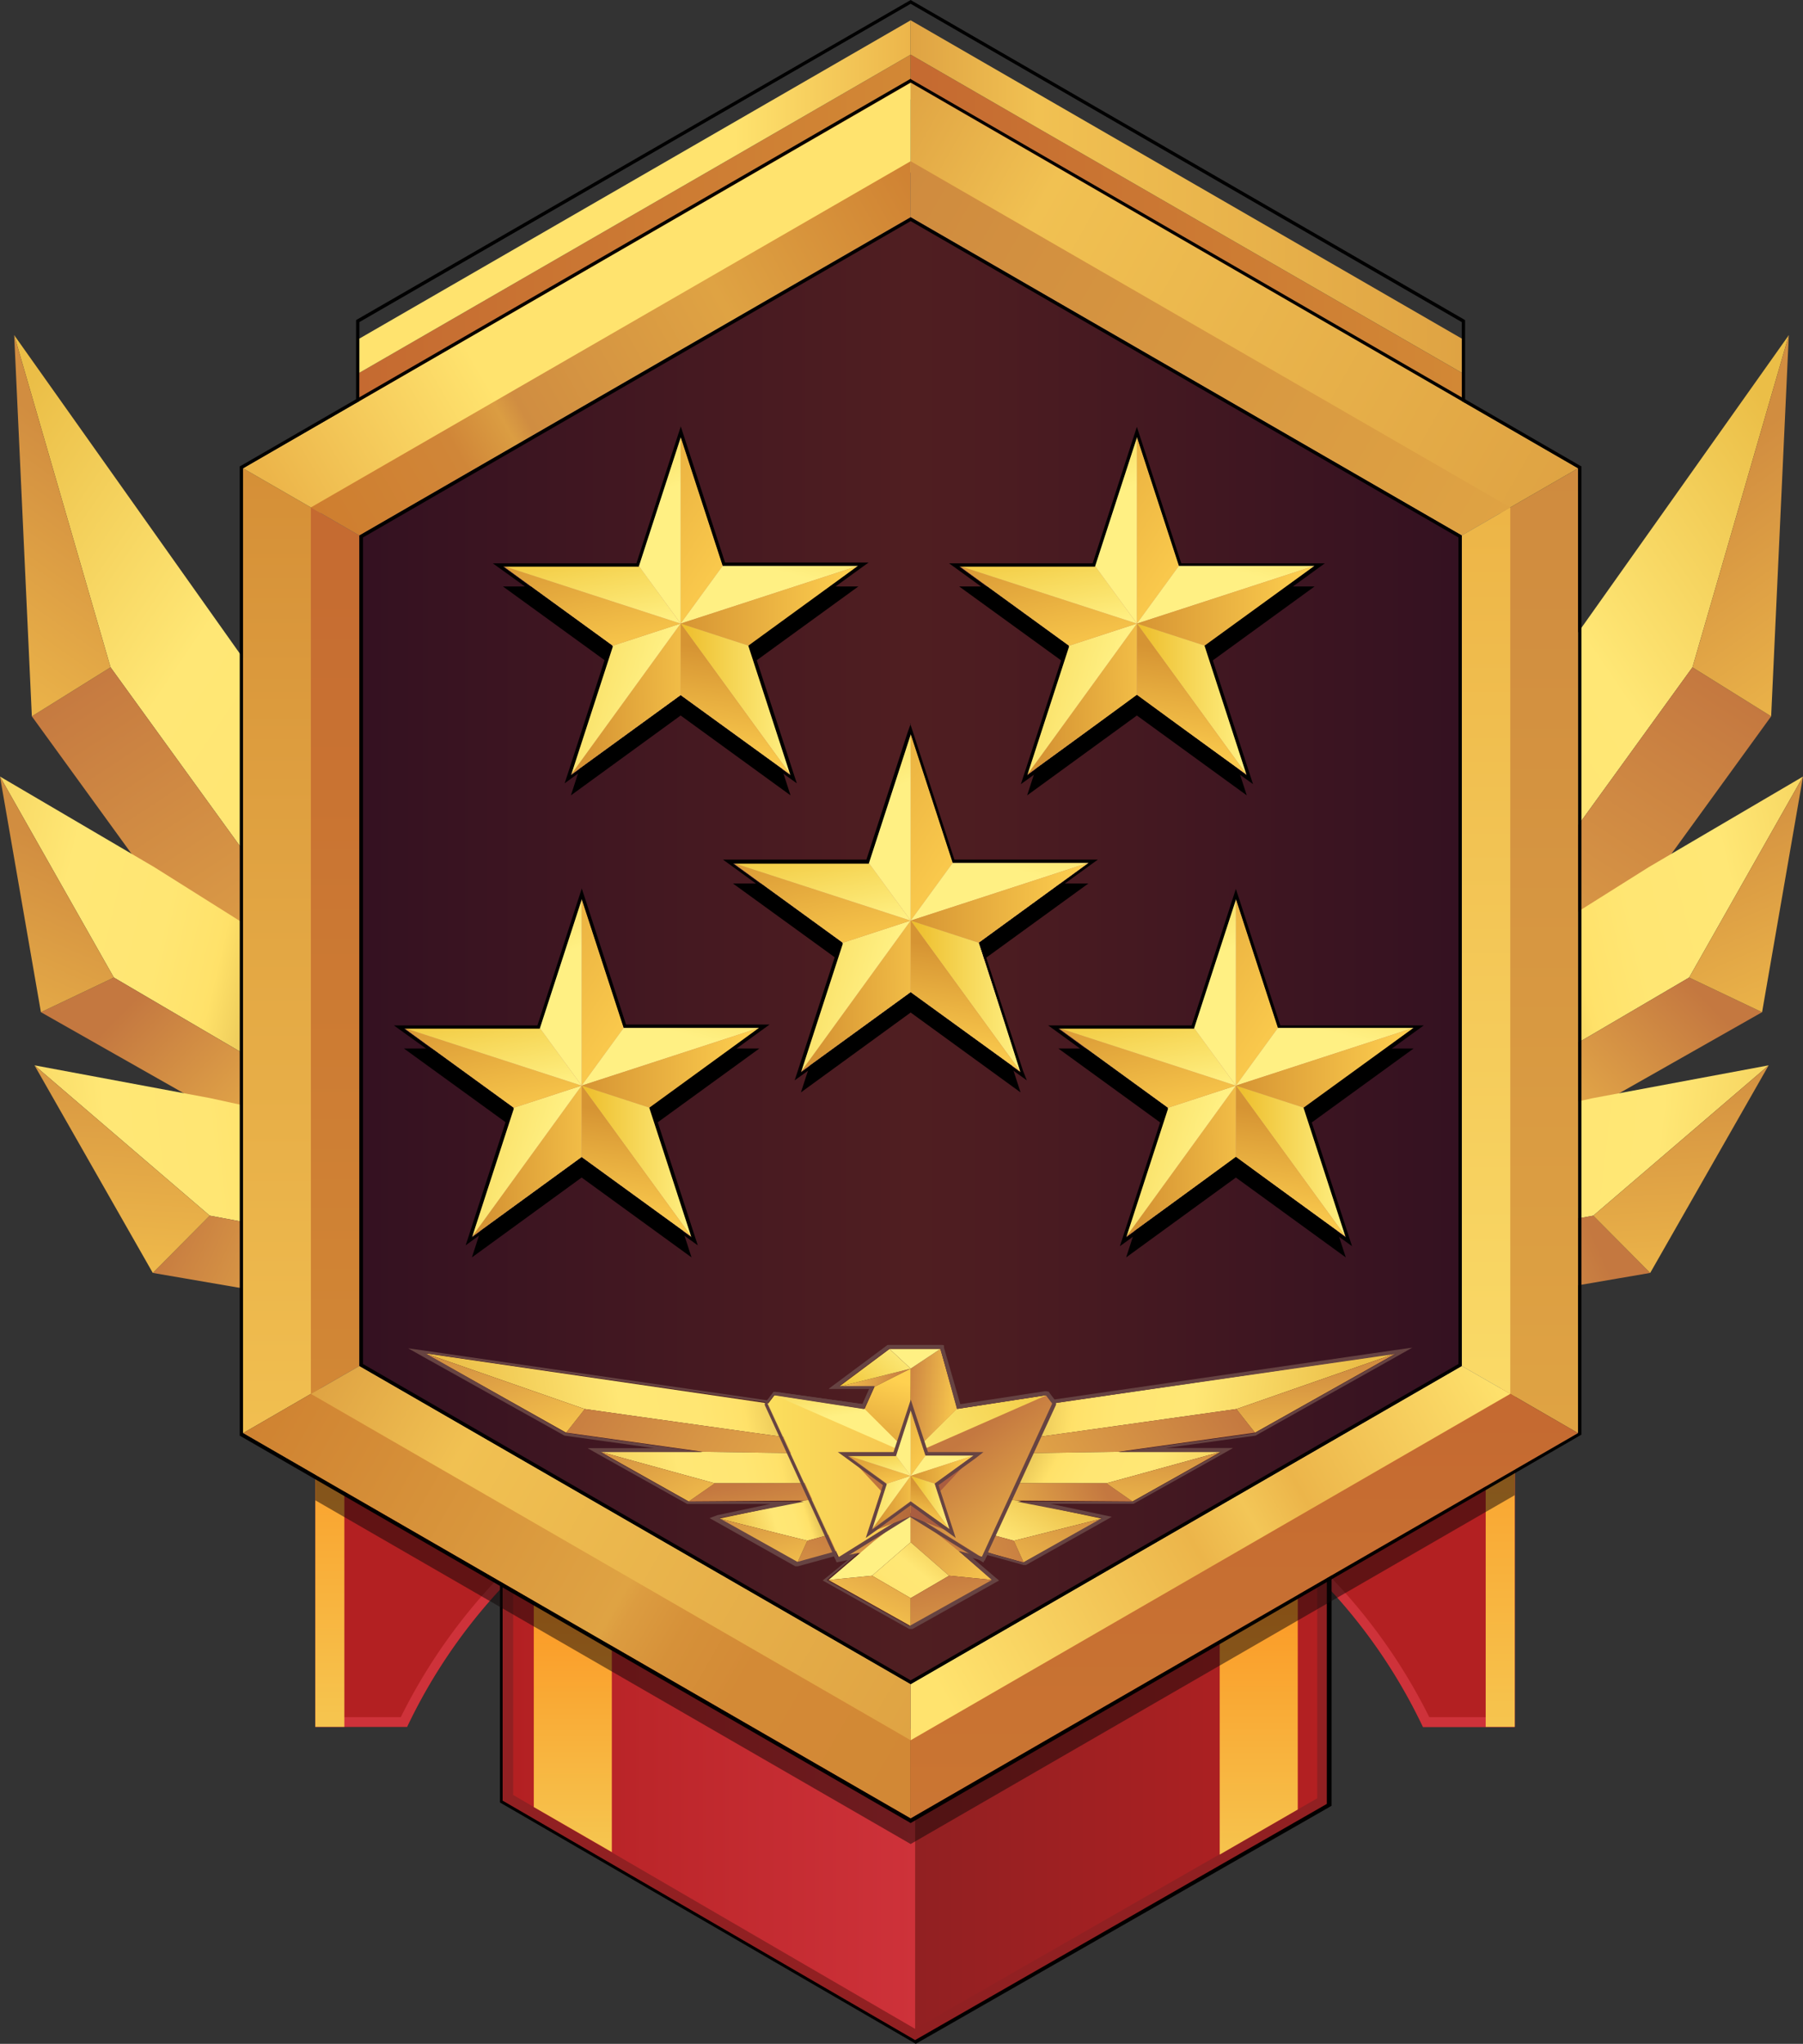 <svg xmlns="http://www.w3.org/2000/svg" xmlns:xlink="http://www.w3.org/1999/xlink" width="109.27" height="123.86" viewBox="0 0 109.27 123.86">
  <rect x="0" y="0" width="109.27" height="123.86" fill="#333333" stroke="none"/>
  <defs>
    <filter id="luminosity-noclip" x="59.69" y="-8063" width="5.35" height="32766" filterUnits="userSpaceOnUse" color-interpolation-filters="sRGB">
      <feFlood flood-color="#fff" result="bg"/>
      <feBlend in="SourceGraphic" in2="bg"/>
    </filter>
    <mask id="mask" x="59.69" y="-8063" width="5.35" height="32766" maskUnits="userSpaceOnUse">
      <g filter="url(#luminosity-noclip)"/>
    </mask>
    <linearGradient id="linear-gradient" x1="62.63" y1="89.57" x2="61.48" y2="89.08" gradientUnits="userSpaceOnUse">
      <stop offset="0"/>
      <stop offset="1" stop-color="#fff"/>
    </linearGradient>
    <filter id="luminosity-noclip-2" x="45.33" y="-8063" width="5.35" height="32766" filterUnits="userSpaceOnUse" color-interpolation-filters="sRGB">
      <feFlood flood-color="#fff" result="bg"/>
      <feBlend in="SourceGraphic" in2="bg"/>
    </filter>
    <mask id="mask-2" x="45.33" y="-8063" width="5.35" height="32766" maskUnits="userSpaceOnUse">
      <g filter="url(#luminosity-noclip-2)"/>
    </mask>
    <linearGradient id="linear-gradient-2" x1="47.34" y1="89.7" x2="49.78" y2="88.78" xlink:href="#linear-gradient"/>
    <filter id="luminosity-noclip-3" x="59.28" y="-8063" width="4.54" height="32766" filterUnits="userSpaceOnUse" color-interpolation-filters="sRGB">
      <feFlood flood-color="#fff" result="bg"/>
      <feBlend in="SourceGraphic" in2="bg"/>
    </filter>
    <mask id="mask-3" x="59.28" y="-8063" width="4.54" height="32766" maskUnits="userSpaceOnUse">
      <g filter="url(#luminosity-noclip-3)"/>
    </mask>
    <linearGradient id="linear-gradient-3" x1="60.74" y1="88.56" x2="64.23" y2="93.23" gradientUnits="userSpaceOnUse">
      <stop offset="0" stop-color="#fff"/>
      <stop offset="0.16" stop-color="#fbfbfb"/>
      <stop offset="0.32" stop-color="#eee"/>
      <stop offset="0.48" stop-color="#dadada"/>
      <stop offset="0.65" stop-color="#bdbdbd"/>
      <stop offset="0.82" stop-color="#989898"/>
      <stop offset="0.98" stop-color="#6b6b6b"/>
      <stop offset="1" stop-color="#666"/>
    </linearGradient>
    <linearGradient id="linear-gradient-4" x1="-633.71" y1="-156.63" x2="-692.65" y2="-163.21" gradientTransform="matrix(-0.79, -0.61, -1.11, 1.44, -680.47, -126.34)" gradientUnits="userSpaceOnUse">
      <stop offset="0" stop-color="#ebbe47"/>
      <stop offset="0.29" stop-color="#ffe775"/>
      <stop offset="0.42" stop-color="#ffe673"/>
      <stop offset="0.49" stop-color="#ffe26b"/>
      <stop offset="0.5" stop-color="#ffe169"/>
      <stop offset="0.73" stop-color="#b0832a"/>
      <stop offset="0.74" stop-color="#b4882d"/>
      <stop offset="0.76" stop-color="#c19737"/>
      <stop offset="0.78" stop-color="#d6b048"/>
      <stop offset="0.81" stop-color="#f4d25e"/>
      <stop offset="0.81" stop-color="#ffdf67"/>
      <stop offset="1" stop-color="#f0c348"/>
    </linearGradient>
    <linearGradient id="linear-gradient-5" x1="-648.62" y1="-162.8" x2="-679.49" y2="-143.36" gradientTransform="matrix(-0.79, -0.61, -1.11, 1.44, -680.47, -126.34)" gradientUnits="userSpaceOnUse">
      <stop offset="0" stop-color="#c47840"/>
      <stop offset="1" stop-color="#f4c14c"/>
    </linearGradient>
    <linearGradient id="linear-gradient-6" x1="-637.63" y1="-163.64" x2="-637.87" y2="-152.39" gradientTransform="matrix(-0.79, -0.61, -1.11, 1.44, -680.47, -126.34)" gradientUnits="userSpaceOnUse">
      <stop offset="0" stop-color="#d18d40"/>
      <stop offset="1" stop-color="#f4c14c"/>
    </linearGradient>
    <linearGradient id="linear-gradient-7" x1="-681.21" y1="-119.73" x2="-719.4" y2="-141.1" gradientTransform="matrix(-0.86, -0.51, -0.92, 1.56, -709.69, -92.49)" xlink:href="#linear-gradient-4"/>
    <linearGradient id="linear-gradient-8" x1="-696.39" y1="-130" x2="-710.12" y2="-123.89" gradientTransform="matrix(-0.86, -0.51, -0.92, 1.56, -709.69, -92.49)" xlink:href="#linear-gradient-5"/>
    <linearGradient id="linear-gradient-9" x1="-688.55" y1="-132.67" x2="-689.26" y2="-122.53" gradientTransform="matrix(-0.86, -0.51, -0.92, 1.56, -709.69, -92.49)" xlink:href="#linear-gradient-6"/>
    <linearGradient id="linear-gradient-10" x1="-766.72" y1="-39.98" x2="-804.91" y2="-61.35" gradientTransform="matrix(-0.98, -0.18, -0.33, 1.78, -770.33, 16.26)" xlink:href="#linear-gradient-4"/>
    <linearGradient id="linear-gradient-11" x1="-781.9" y1="-50.26" x2="-795.63" y2="-44.14" gradientTransform="matrix(-0.98, -0.18, -0.33, 1.78, -770.33, 16.26)" xlink:href="#linear-gradient-5"/>
    <linearGradient id="linear-gradient-12" x1="-774.06" y1="-52.93" x2="-774.77" y2="-42.78" gradientTransform="matrix(-0.98, -0.18, -0.33, 1.78, -770.33, 16.26)" xlink:href="#linear-gradient-6"/>
    <linearGradient id="linear-gradient-13" x1="-27.85" y1="100.76" x2="-86.79" y2="94.17" gradientTransform="matrix(0.79, -0.61, 1.11, 1.44, 24.91, -126.34)" xlink:href="#linear-gradient-4"/>
    <linearGradient id="linear-gradient-14" x1="-42.76" y1="94.58" x2="-73.63" y2="114.02" gradientTransform="matrix(0.79, -0.61, 1.11, 1.44, 24.91, -126.34)" xlink:href="#linear-gradient-5"/>
    <linearGradient id="linear-gradient-15" x1="-31.77" y1="93.74" x2="-32.01" y2="104.99" gradientTransform="matrix(0.79, -0.61, 1.11, 1.44, 24.91, -126.34)" xlink:href="#linear-gradient-6"/>
    <linearGradient id="linear-gradient-16" x1="-21.58" y1="93.71" x2="-59.76" y2="72.35" gradientTransform="matrix(0.86, -0.51, 0.92, 1.56, 54.13, -92.49)" xlink:href="#linear-gradient-4"/>
    <linearGradient id="linear-gradient-17" x1="-36.75" y1="83.44" x2="-50.48" y2="89.55" gradientTransform="matrix(0.86, -0.51, 0.92, 1.56, 54.13, -92.49)" xlink:href="#linear-gradient-5"/>
    <linearGradient id="linear-gradient-18" x1="-28.92" y1="80.77" x2="-29.63" y2="90.91" gradientTransform="matrix(0.86, -0.51, 0.92, 1.56, 54.13, -92.49)" xlink:href="#linear-gradient-6"/>
    <linearGradient id="linear-gradient-19" x1="-14.83" y1="37.37" x2="-53.01" y2="16" gradientTransform="matrix(0.98, -0.18, 0.33, 1.78, 114.77, 16.26)" xlink:href="#linear-gradient-4"/>
    <linearGradient id="linear-gradient-20" x1="-30" y1="27.09" x2="-43.73" y2="33.2" gradientTransform="matrix(0.98, -0.18, 0.33, 1.78, 114.77, 16.26)" xlink:href="#linear-gradient-5"/>
    <linearGradient id="linear-gradient-21" x1="-22.17" y1="24.42" x2="-22.88" y2="34.57" gradientTransform="matrix(0.98, -0.18, 0.33, 1.78, 114.77, 16.26)" xlink:href="#linear-gradient-6"/>
    <linearGradient id="linear-gradient-22" x1="19.99" y1="86.48" x2="19.99" y2="103.99" gradientUnits="userSpaceOnUse">
      <stop offset="0" stop-color="#fb9b27"/>
      <stop offset="1" stop-color="#f6c44e"/>
    </linearGradient>
    <linearGradient id="linear-gradient-23" x1="90.92" y1="84.48" x2="90.92" y2="104.33" xlink:href="#linear-gradient-22"/>
    <linearGradient id="linear-gradient-24" x1="31.09" y1="100.77" x2="79.82" y2="100.77" gradientUnits="userSpaceOnUse">
      <stop offset="0" stop-color="#702022"/>
      <stop offset="1" stop-color="#b32022"/>
    </linearGradient>
    <linearGradient id="linear-gradient-25" x1="31.09" y1="100.77" x2="55.46" y2="100.77" gradientUnits="userSpaceOnUse">
      <stop offset="0" stop-color="#b32022"/>
      <stop offset="1" stop-color="#ce323a"/>
    </linearGradient>
    <linearGradient id="linear-gradient-26" x1="34.72" y1="98.2" x2="34.72" y2="111.52" xlink:href="#linear-gradient-22"/>
    <linearGradient id="linear-gradient-27" x1="76.29" y1="97.67" x2="76.29" y2="112.62" xlink:href="#linear-gradient-22"/>
    <linearGradient id="linear-gradient-28" x1="21.78" y1="14.31" x2="55.19" y2="14.31" gradientUnits="userSpaceOnUse">
      <stop offset="0" stop-color="#c56a31"/>
      <stop offset="1" stop-color="#d28835"/>
    </linearGradient>
    <linearGradient id="linear-gradient-29" x1="21.78" y1="11.91" x2="55.19" y2="11.91" gradientUnits="userSpaceOnUse">
      <stop offset="0" stop-color="#ffe36e"/>
      <stop offset="0.68" stop-color="#ffe36e"/>
      <stop offset="1" stop-color="#ecb54a"/>
    </linearGradient>
    <linearGradient id="linear-gradient-30" x1="55.19" y1="14.31" x2="88.59" y2="14.31" xlink:href="#linear-gradient-28"/>
    <linearGradient id="linear-gradient-31" x1="55.19" y1="11.91" x2="88.59" y2="11.91" gradientUnits="userSpaceOnUse">
      <stop offset="0" stop-color="#dfa343"/>
      <stop offset="0.23" stop-color="#f1c152"/>
      <stop offset="1" stop-color="#dfa343"/>
    </linearGradient>
    <linearGradient id="linear-gradient-32" x1="17.08" y1="28.38" x2="17.08" y2="86.73" gradientUnits="userSpaceOnUse">
      <stop offset="0" stop-color="#d58f37"/>
      <stop offset="1" stop-color="#f1bf50"/>
    </linearGradient>
    <linearGradient id="linear-gradient-33" x1="93.29" y1="28.5" x2="93.29" y2="86.36" gradientUnits="userSpaceOnUse">
      <stop offset="0" stop-color="#cf8b3f"/>
      <stop offset="1" stop-color="#dfa343"/>
    </linearGradient>
    <linearGradient id="linear-gradient-34" x1="75.41" y1="85.82" x2="75.41" y2="146.58" xlink:href="#linear-gradient-28"/>
    <linearGradient id="linear-gradient-35" x1="15.73" y1="84.73" x2="56.55" y2="108.26" gradientUnits="userSpaceOnUse">
      <stop offset="0" stop-color="#cf8231"/>
      <stop offset="0.53" stop-color="#dfa343"/>
      <stop offset="0.55" stop-color="#dc9c40"/>
      <stop offset="0.62" stop-color="#d69139"/>
      <stop offset="0.72" stop-color="#d38a36"/>
      <stop offset="1" stop-color="#d28835"/>
    </linearGradient>
    <linearGradient id="linear-gradient-36" x1="53.62" y1="7.05" x2="94.6" y2="30.25" xlink:href="#linear-gradient-31"/>
    <linearGradient id="linear-gradient-37" x1="55.64" y1="7.33" x2="16.88" y2="29.98" xlink:href="#linear-gradient-29"/>
    <linearGradient id="linear-gradient-38" x1="21.78" y1="57.61" x2="88.59" y2="57.61" gradientUnits="userSpaceOnUse">
      <stop offset="0" stop-color="#341121"/>
      <stop offset="0.5" stop-color="#501e21"/>
      <stop offset="1" stop-color="#341121"/>
    </linearGradient>
    <linearGradient id="linear-gradient-39" x1="19.59" y1="31.75" x2="56.15" y2="11.16" gradientUnits="userSpaceOnUse">
      <stop offset="0" stop-color="#cf7e2f"/>
      <stop offset="0.22" stop-color="#d08638"/>
      <stop offset="0.3" stop-color="#db9d42"/>
      <stop offset="0.33" stop-color="#d08d41"/>
      <stop offset="0.66" stop-color="#dfa343"/>
      <stop offset="1" stop-color="#cf8132"/>
    </linearGradient>
    <linearGradient id="linear-gradient-40" x1="54.44" y1="11.06" x2="91.04" y2="32.15" xlink:href="#linear-gradient-33"/>
    <linearGradient id="linear-gradient-41" x1="90.06" y1="31.09" x2="90.06" y2="84.4" gradientUnits="userSpaceOnUse">
      <stop offset="0" stop-color="#edb547"/>
      <stop offset="1" stop-color="#fada67"/>
    </linearGradient>
    <linearGradient id="linear-gradient-42" x1="54.47" y1="103.96" x2="91.23" y2="83.19" gradientUnits="userSpaceOnUse">
      <stop offset="0.07" stop-color="#ffe36e"/>
      <stop offset="0.49" stop-color="#ecb54a"/>
      <stop offset="0.58" stop-color="#f3c657"/>
      <stop offset="0.66" stop-color="#ecb54a"/>
      <stop offset="1" stop-color="#ffe36e"/>
    </linearGradient>
    <linearGradient id="linear-gradient-43" x1="19.54" y1="83.15" x2="55.97" y2="104.25" xlink:href="#linear-gradient-31"/>
    <linearGradient id="linear-gradient-44" x1="20.31" y1="30.61" x2="20.31" y2="85.06" xlink:href="#linear-gradient-28"/>
    <linearGradient id="linear-gradient-45" x1="35.25" y1="60.13" x2="37.79" y2="60.13" gradientUnits="userSpaceOnUse">
      <stop offset="0" stop-color="#313e44"/>
      <stop offset="1" stop-color="#4b5a63"/>
    </linearGradient>
    <linearGradient id="linear-gradient-46" x1="35.25" y1="64.04" x2="46.02" y2="64.04" gradientUnits="userSpaceOnUse">
      <stop offset="0" stop-color="#fff"/>
      <stop offset="1" stop-color="#a1adb7"/>
    </linearGradient>
    <linearGradient id="linear-gradient-47" x1="35.25" y1="64.71" x2="46.02" y2="64.71" xlink:href="#linear-gradient-45"/>
    <linearGradient id="linear-gradient-48" x1="35.25" y1="70.37" x2="41.91" y2="70.37" xlink:href="#linear-gradient-46"/>
    <linearGradient id="linear-gradient-49" x1="35.25" y1="70.37" x2="41.91" y2="70.37" xlink:href="#linear-gradient-45"/>
    <linearGradient id="linear-gradient-50" x1="28.6" y1="70.37" x2="35.25" y2="70.37" xlink:href="#linear-gradient-45"/>
    <linearGradient id="linear-gradient-51" x1="28.6" y1="70.37" x2="35.25" y2="70.37" xlink:href="#linear-gradient-46"/>
    <linearGradient id="linear-gradient-52" x1="24.48" y1="64.71" x2="35.25" y2="64.71" xlink:href="#linear-gradient-45"/>
    <linearGradient id="linear-gradient-53" x1="24.48" y1="64.04" x2="35.25" y2="64.04" xlink:href="#linear-gradient-46"/>
    <linearGradient id="linear-gradient-54" x1="32.71" y1="60.13" x2="35.25" y2="60.13" xlink:href="#linear-gradient-46"/>
    <linearGradient id="linear-gradient-55" x1="25.2" y1="53.53" x2="39.97" y2="63.22" gradientUnits="userSpaceOnUse">
      <stop offset="0" stop-color="#d69433"/>
      <stop offset="1" stop-color="#ffd150"/>
    </linearGradient>
    <linearGradient id="linear-gradient-56" x1="43.35" y1="53.45" x2="41.01" y2="62.57" gradientUnits="userSpaceOnUse">
      <stop offset="0" stop-color="#edbd2b"/>
      <stop offset="1" stop-color="#fff083"/>
    </linearGradient>
    <linearGradient id="linear-gradient-57" x1="35.25" y1="64.71" x2="46.02" y2="64.71" xlink:href="#linear-gradient-55"/>
    <linearGradient id="linear-gradient-58" x1="35.25" y1="70.37" x2="41.91" y2="70.37" xlink:href="#linear-gradient-56"/>
    <linearGradient id="linear-gradient-59" x1="38.98" y1="67.59" x2="37.95" y2="74.74" xlink:href="#linear-gradient-55"/>
    <linearGradient id="linear-gradient-60" x1="29.46" y1="70.42" x2="38.2" y2="70.23" xlink:href="#linear-gradient-55"/>
    <linearGradient id="linear-gradient-61" x1="20.01" y1="66.9" x2="33.28" y2="70.76" xlink:href="#linear-gradient-56"/>
    <linearGradient id="linear-gradient-62" x1="29.17" y1="60.49" x2="30.86" y2="69.05" xlink:href="#linear-gradient-55"/>
    <linearGradient id="linear-gradient-63" x1="28.96" y1="59.31" x2="30.35" y2="66.53" xlink:href="#linear-gradient-56"/>
    <linearGradient id="linear-gradient-64" x1="30.02" y1="49.07" x2="33.81" y2="57.97" xlink:href="#linear-gradient-56"/>
    <linearGradient id="linear-gradient-65" x1="55.19" y1="50.13" x2="57.74" y2="50.13" xlink:href="#linear-gradient-45"/>
    <linearGradient id="linear-gradient-66" x1="55.19" y1="54.04" x2="65.96" y2="54.04" xlink:href="#linear-gradient-46"/>
    <linearGradient id="linear-gradient-67" x1="55.19" y1="54.71" x2="65.96" y2="54.71" xlink:href="#linear-gradient-45"/>
    <linearGradient id="linear-gradient-68" x1="55.19" y1="60.37" x2="61.85" y2="60.37" xlink:href="#linear-gradient-46"/>
    <linearGradient id="linear-gradient-69" x1="55.19" y1="60.37" x2="61.85" y2="60.37" xlink:href="#linear-gradient-45"/>
    <linearGradient id="linear-gradient-70" x1="48.54" y1="60.37" x2="55.19" y2="60.37" xlink:href="#linear-gradient-45"/>
    <linearGradient id="linear-gradient-71" x1="48.54" y1="60.37" x2="55.19" y2="60.37" xlink:href="#linear-gradient-46"/>
    <linearGradient id="linear-gradient-72" x1="44.42" y1="54.71" x2="55.19" y2="54.71" xlink:href="#linear-gradient-45"/>
    <linearGradient id="linear-gradient-73" x1="44.42" y1="54.04" x2="55.19" y2="54.04" xlink:href="#linear-gradient-46"/>
    <linearGradient id="linear-gradient-74" x1="52.65" y1="50.13" x2="55.19" y2="50.13" xlink:href="#linear-gradient-46"/>
    <linearGradient id="linear-gradient-75" x1="45.14" y1="43.53" x2="59.91" y2="53.22" xlink:href="#linear-gradient-55"/>
    <linearGradient id="linear-gradient-76" x1="63.29" y1="43.45" x2="60.96" y2="52.57" xlink:href="#linear-gradient-56"/>
    <linearGradient id="linear-gradient-77" x1="55.19" y1="54.71" x2="65.96" y2="54.71" xlink:href="#linear-gradient-55"/>
    <linearGradient id="linear-gradient-78" x1="55.19" y1="60.37" x2="61.85" y2="60.37" xlink:href="#linear-gradient-56"/>
    <linearGradient id="linear-gradient-79" x1="58.92" y1="57.59" x2="57.89" y2="64.74" xlink:href="#linear-gradient-55"/>
    <linearGradient id="linear-gradient-80" x1="49.4" y1="60.42" x2="58.15" y2="60.23" xlink:href="#linear-gradient-55"/>
    <linearGradient id="linear-gradient-81" x1="39.95" y1="56.9" x2="53.22" y2="60.76" xlink:href="#linear-gradient-56"/>
    <linearGradient id="linear-gradient-82" x1="49.11" y1="50.49" x2="50.8" y2="59.05" xlink:href="#linear-gradient-55"/>
    <linearGradient id="linear-gradient-83" x1="48.9" y1="49.31" x2="50.29" y2="56.53" xlink:href="#linear-gradient-56"/>
    <linearGradient id="linear-gradient-84" x1="49.96" y1="39.07" x2="53.75" y2="47.97" xlink:href="#linear-gradient-56"/>
    <linearGradient id="linear-gradient-85" x1="41.25" y1="32.13" x2="43.79" y2="32.13" xlink:href="#linear-gradient-45"/>
    <linearGradient id="linear-gradient-86" x1="41.25" y1="36.04" x2="52.02" y2="36.04" xlink:href="#linear-gradient-46"/>
    <linearGradient id="linear-gradient-87" x1="41.25" y1="36.71" x2="52.02" y2="36.71" xlink:href="#linear-gradient-45"/>
    <linearGradient id="linear-gradient-88" x1="41.25" y1="42.37" x2="47.91" y2="42.37" xlink:href="#linear-gradient-46"/>
    <linearGradient id="linear-gradient-89" x1="41.25" y1="42.37" x2="47.91" y2="42.37" xlink:href="#linear-gradient-45"/>
    <linearGradient id="linear-gradient-90" x1="34.6" y1="42.37" x2="41.25" y2="42.37" xlink:href="#linear-gradient-45"/>
    <linearGradient id="linear-gradient-91" x1="34.6" y1="42.37" x2="41.25" y2="42.37" xlink:href="#linear-gradient-46"/>
    <linearGradient id="linear-gradient-92" x1="30.48" y1="36.71" x2="41.25" y2="36.71" xlink:href="#linear-gradient-45"/>
    <linearGradient id="linear-gradient-93" x1="30.48" y1="36.04" x2="41.25" y2="36.04" xlink:href="#linear-gradient-46"/>
    <linearGradient id="linear-gradient-94" x1="38.71" y1="32.13" x2="41.25" y2="32.13" xlink:href="#linear-gradient-46"/>
    <linearGradient id="linear-gradient-95" x1="31.2" y1="25.53" x2="45.97" y2="35.22" xlink:href="#linear-gradient-55"/>
    <linearGradient id="linear-gradient-96" x1="49.35" y1="25.45" x2="47.01" y2="34.57" xlink:href="#linear-gradient-56"/>
    <linearGradient id="linear-gradient-97" x1="41.25" y1="36.71" x2="52.02" y2="36.71" xlink:href="#linear-gradient-55"/>
    <linearGradient id="linear-gradient-98" x1="41.25" y1="42.37" x2="47.91" y2="42.37" xlink:href="#linear-gradient-56"/>
    <linearGradient id="linear-gradient-99" x1="44.98" y1="39.59" x2="43.95" y2="46.74" xlink:href="#linear-gradient-55"/>
    <linearGradient id="linear-gradient-100" x1="35.46" y1="42.42" x2="44.2" y2="42.23" xlink:href="#linear-gradient-55"/>
    <linearGradient id="linear-gradient-101" x1="26.01" y1="38.9" x2="39.28" y2="42.76" xlink:href="#linear-gradient-56"/>
    <linearGradient id="linear-gradient-102" x1="35.17" y1="32.49" x2="36.86" y2="41.05" xlink:href="#linear-gradient-55"/>
    <linearGradient id="linear-gradient-103" x1="34.96" y1="31.31" x2="36.35" y2="38.53" xlink:href="#linear-gradient-56"/>
    <linearGradient id="linear-gradient-104" x1="36.02" y1="21.07" x2="39.81" y2="29.97" xlink:href="#linear-gradient-56"/>
    <linearGradient id="linear-gradient-105" x1="74.9" y1="60.13" x2="77.45" y2="60.13" xlink:href="#linear-gradient-45"/>
    <linearGradient id="linear-gradient-106" x1="74.9" y1="64.04" x2="85.67" y2="64.04" xlink:href="#linear-gradient-46"/>
    <linearGradient id="linear-gradient-107" x1="74.9" y1="64.71" x2="85.67" y2="64.71" xlink:href="#linear-gradient-45"/>
    <linearGradient id="linear-gradient-108" x1="74.9" y1="70.37" x2="81.56" y2="70.37" xlink:href="#linear-gradient-46"/>
    <linearGradient id="linear-gradient-109" x1="74.9" y1="70.37" x2="81.56" y2="70.37" xlink:href="#linear-gradient-45"/>
    <linearGradient id="linear-gradient-110" x1="68.25" y1="70.37" x2="74.9" y2="70.37" xlink:href="#linear-gradient-45"/>
    <linearGradient id="linear-gradient-111" x1="68.25" y1="70.37" x2="74.9" y2="70.37" xlink:href="#linear-gradient-46"/>
    <linearGradient id="linear-gradient-112" x1="64.13" y1="64.71" x2="74.9" y2="64.71" xlink:href="#linear-gradient-45"/>
    <linearGradient id="linear-gradient-113" x1="64.13" y1="64.04" x2="74.9" y2="64.04" xlink:href="#linear-gradient-46"/>
    <linearGradient id="linear-gradient-114" x1="72.36" y1="60.13" x2="74.9" y2="60.13" xlink:href="#linear-gradient-46"/>
    <linearGradient id="linear-gradient-115" x1="64.85" y1="53.53" x2="79.62" y2="63.22" xlink:href="#linear-gradient-55"/>
    <linearGradient id="linear-gradient-116" x1="83" y1="53.45" x2="80.67" y2="62.57" xlink:href="#linear-gradient-56"/>
    <linearGradient id="linear-gradient-117" x1="74.9" y1="64.71" x2="85.67" y2="64.71" xlink:href="#linear-gradient-55"/>
    <linearGradient id="linear-gradient-118" x1="74.9" y1="70.37" x2="81.56" y2="70.37" xlink:href="#linear-gradient-56"/>
    <linearGradient id="linear-gradient-119" x1="78.63" y1="67.59" x2="77.6" y2="74.74" xlink:href="#linear-gradient-55"/>
    <linearGradient id="linear-gradient-120" x1="69.11" y1="70.42" x2="77.86" y2="70.23" xlink:href="#linear-gradient-55"/>
    <linearGradient id="linear-gradient-121" x1="59.66" y1="66.9" x2="72.93" y2="70.76" xlink:href="#linear-gradient-56"/>
    <linearGradient id="linear-gradient-122" x1="68.82" y1="60.49" x2="70.51" y2="69.05" xlink:href="#linear-gradient-55"/>
    <linearGradient id="linear-gradient-123" x1="68.61" y1="59.31" x2="70" y2="66.53" xlink:href="#linear-gradient-56"/>
    <linearGradient id="linear-gradient-124" x1="69.67" y1="49.07" x2="73.46" y2="57.97" xlink:href="#linear-gradient-56"/>
    <linearGradient id="linear-gradient-125" x1="68.9" y1="32.13" x2="71.45" y2="32.13" xlink:href="#linear-gradient-45"/>
    <linearGradient id="linear-gradient-126" x1="68.9" y1="36.04" x2="79.67" y2="36.04" xlink:href="#linear-gradient-46"/>
    <linearGradient id="linear-gradient-127" x1="68.9" y1="36.71" x2="79.67" y2="36.71" xlink:href="#linear-gradient-45"/>
    <linearGradient id="linear-gradient-128" x1="68.9" y1="42.37" x2="75.56" y2="42.37" xlink:href="#linear-gradient-46"/>
    <linearGradient id="linear-gradient-129" x1="68.9" y1="42.37" x2="75.56" y2="42.37" xlink:href="#linear-gradient-45"/>
    <linearGradient id="linear-gradient-130" x1="62.25" y1="42.37" x2="68.9" y2="42.37" xlink:href="#linear-gradient-45"/>
    <linearGradient id="linear-gradient-131" x1="62.25" y1="42.37" x2="68.9" y2="42.37" xlink:href="#linear-gradient-46"/>
    <linearGradient id="linear-gradient-132" x1="58.13" y1="36.71" x2="68.9" y2="36.71" xlink:href="#linear-gradient-45"/>
    <linearGradient id="linear-gradient-133" x1="58.13" y1="36.04" x2="68.9" y2="36.04" xlink:href="#linear-gradient-46"/>
    <linearGradient id="linear-gradient-134" x1="66.36" y1="32.13" x2="68.9" y2="32.13" xlink:href="#linear-gradient-46"/>
    <linearGradient id="linear-gradient-135" x1="58.85" y1="25.53" x2="73.62" y2="35.22" xlink:href="#linear-gradient-55"/>
    <linearGradient id="linear-gradient-136" x1="77" y1="25.45" x2="74.67" y2="34.57" xlink:href="#linear-gradient-56"/>
    <linearGradient id="linear-gradient-137" x1="68.9" y1="36.71" x2="79.67" y2="36.71" xlink:href="#linear-gradient-55"/>
    <linearGradient id="linear-gradient-138" x1="68.9" y1="42.37" x2="75.56" y2="42.37" xlink:href="#linear-gradient-56"/>
    <linearGradient id="linear-gradient-139" x1="72.63" y1="39.59" x2="71.6" y2="46.74" xlink:href="#linear-gradient-55"/>
    <linearGradient id="linear-gradient-140" x1="63.11" y1="42.42" x2="71.86" y2="42.23" xlink:href="#linear-gradient-55"/>
    <linearGradient id="linear-gradient-141" x1="53.66" y1="38.9" x2="66.93" y2="42.76" xlink:href="#linear-gradient-56"/>
    <linearGradient id="linear-gradient-142" x1="62.82" y1="32.49" x2="64.51" y2="41.05" xlink:href="#linear-gradient-55"/>
    <linearGradient id="linear-gradient-143" x1="62.61" y1="31.31" x2="64" y2="38.53" xlink:href="#linear-gradient-56"/>
    <linearGradient id="linear-gradient-144" x1="63.67" y1="21.07" x2="67.46" y2="29.97" xlink:href="#linear-gradient-56"/>
    <linearGradient id="linear-gradient-145" x1="27.9" y1="87.58" x2="61.78" y2="80.86" gradientTransform="matrix(1, 0, 0, 1, 0, 0)" xlink:href="#linear-gradient-4"/>
    <linearGradient id="linear-gradient-146" x1="35.47" y1="81.44" x2="54.52" y2="93.87" gradientTransform="matrix(1, 0, 0, 1, 0, 0)" xlink:href="#linear-gradient-5"/>
    <linearGradient id="linear-gradient-147" x1="29.66" y1="81" x2="31.91" y2="87.48" gradientTransform="matrix(1, 0, 0, 1, 0, 0)" xlink:href="#linear-gradient-6"/>
    <linearGradient id="linear-gradient-148" x1="33.14" y1="91.63" x2="61.4" y2="85.6" gradientTransform="matrix(1, 0, 0, 1, 0, 0)" xlink:href="#linear-gradient-4"/>
    <linearGradient id="linear-gradient-149" x1="48.27" y1="89.34" x2="49.39" y2="95.77" gradientTransform="matrix(1, 0, 0, 1, 0, 0)" xlink:href="#linear-gradient-5"/>
    <linearGradient id="linear-gradient-150" x1="38.55" y1="86.27" x2="41.58" y2="92.49" gradientTransform="matrix(1, 0, 0, 1, 0, 0)" xlink:href="#linear-gradient-6"/>
    <linearGradient id="linear-gradient-151" x1="44.57" y1="93.38" x2="53.25" y2="90.63" gradientTransform="matrix(1, 0, 0, 1, 0, 0)" xlink:href="#linear-gradient-4"/>
    <linearGradient id="linear-gradient-152" x1="51.95" y1="92.65" x2="48.51" y2="102.21" gradientTransform="matrix(1, 0, 0, 1, 0, 0)" xlink:href="#linear-gradient-5"/>
    <linearGradient id="linear-gradient-153" x1="45.81" y1="90.9" x2="46.98" y2="95.56" gradientTransform="matrix(1, 0, 0, 1, 0, 0)" xlink:href="#linear-gradient-6"/>
    <linearGradient id="linear-gradient-154" x1="82.09" y1="86.45" x2="48.21" y2="82.67" gradientTransform="matrix(1, 0, 0, 1, 0, 0)" xlink:href="#linear-gradient-4"/>
    <linearGradient id="linear-gradient-155" x1="73.46" y1="82.55" x2="55.89" y2="93.62" gradientTransform="matrix(1, 0, 0, 1, 0, 0)" xlink:href="#linear-gradient-5"/>
    <linearGradient id="linear-gradient-156" x1="79.8" y1="82.79" x2="79.68" y2="88.37" gradientTransform="matrix(1, 0, 0, 1, 0, 0)" xlink:href="#linear-gradient-6"/>
    <linearGradient id="linear-gradient-157" x1="74.91" y1="94.71" x2="53.03" y2="82.47" gradientTransform="matrix(1, 0, 0, 1, 0, 0)" xlink:href="#linear-gradient-4"/>
    <linearGradient id="linear-gradient-158" x1="66.18" y1="88.54" x2="58.27" y2="92.06" gradientTransform="matrix(1, 0, 0, 1, 0, 0)" xlink:href="#linear-gradient-5"/>
    <linearGradient id="linear-gradient-159" x1="70.63" y1="87.45" x2="70.27" y2="92.54" gradientTransform="matrix(1, 0, 0, 1, 0, 0)" xlink:href="#linear-gradient-6"/>
    <linearGradient id="linear-gradient-160" x1="62.08" y1="89.2" x2="54.44" y2="101.42" gradientUnits="userSpaceOnUse">
      <stop offset="0" stop-color="#ebbe47"/>
      <stop offset="0.29" stop-color="#ffe775"/>
      <stop offset="0.42" stop-color="#ffe673"/>
      <stop offset="0.49" stop-color="#ffe26b"/>
      <stop offset="0.5" stop-color="#ffe169"/>
      <stop offset="0.73" stop-color="#b0832a"/>
      <stop offset="0.74" stop-color="#b4882d"/>
      <stop offset="0.76" stop-color="#c19737"/>
      <stop offset="0.78" stop-color="#d6b048"/>
      <stop offset="0.81" stop-color="#f4d25e"/>
      <stop offset="0.81" stop-color="#ffdf67"/>
      <stop offset="0.83" stop-color="#fad55c"/>
      <stop offset="0.86" stop-color="#f4cb51"/>
      <stop offset="0.89" stop-color="#f1c54a"/>
      <stop offset="1" stop-color="#f0c348"/>
    </linearGradient>
    <linearGradient id="linear-gradient-161" x1="62.74" y1="91.41" x2="48.16" y2="97.66" gradientTransform="matrix(1, 0, 0, 1, 0, 0)" xlink:href="#linear-gradient-5"/>
    <linearGradient id="linear-gradient-162" x1="64.94" y1="90.91" x2="62.2" y2="96.83" gradientTransform="matrix(1, 0, 0, 1, 0, 0)" xlink:href="#linear-gradient-6"/>
    <linearGradient id="linear-gradient-163" x1="54.44" y1="84.8" x2="57.62" y2="85.1" gradientTransform="matrix(1, 0, 0, 1, 0, 0)" xlink:href="#linear-gradient-5"/>
    <linearGradient id="linear-gradient-164" x1="55.19" y1="83.49" x2="50.84" y2="83.49" gradientTransform="matrix(1, 0, 0, 1, 0, 0)" xlink:href="#linear-gradient-5"/>
    <linearGradient id="linear-gradient-165" x1="53.02" y1="89.05" x2="54.74" y2="83.74" xlink:href="#linear-gradient-55"/>
    <linearGradient id="linear-gradient-166" x1="56.92" y1="77.42" x2="55.69" y2="81.06" xlink:href="#linear-gradient-56"/>
    <linearGradient id="linear-gradient-167" x1="51.28" y1="85.57" x2="54.95" y2="81.17" xlink:href="#linear-gradient-56"/>
    <linearGradient id="linear-gradient-168" x1="46.56" y1="89.46" x2="55.19" y2="89.46" gradientUnits="userSpaceOnUse">
      <stop offset="0" stop-color="#fbde5d"/>
      <stop offset="1" stop-color="#f6c44e"/>
    </linearGradient>
    <linearGradient id="linear-gradient-169" x1="58.59" y1="87.15" x2="64.23" y2="94.69" gradientTransform="matrix(1, 0, 0, 1, 0, 0)" xlink:href="#linear-gradient-5"/>
    <linearGradient id="linear-gradient-170" x1="67.48" y1="80.56" x2="53.03" y2="89.95" xlink:href="#linear-gradient-56"/>
    <linearGradient id="linear-gradient-171" x1="50.36" y1="81.42" x2="50.98" y2="85.79" xlink:href="#linear-gradient-56"/>
    <linearGradient id="linear-gradient-172" x1="53.61" y1="92.45" x2="51.92" y2="96.59" gradientTransform="matrix(1, 0, 0, 1, 0, 0)" xlink:href="#linear-gradient-5"/>
    <linearGradient id="linear-gradient-173" x1="56.33" y1="90.78" x2="55.38" y2="91.79" xlink:href="#linear-gradient-56"/>
    <linearGradient id="linear-gradient-174" x1="52.58" y1="90.84" x2="59.28" y2="95.71" gradientTransform="matrix(1, 0, 0, 1, 0, 0)" xlink:href="#linear-gradient-5"/>
    <linearGradient id="linear-gradient-175" x1="57.51" y1="92.64" x2="50.58" y2="101.12" gradientTransform="matrix(1, 0, 0, 1, 0, 0)" xlink:href="#linear-gradient-4"/>
    <linearGradient id="linear-gradient-176" x1="57.22" y1="94.99" x2="59.22" y2="104.46" gradientTransform="matrix(1, 0, 0, 1, 0, 0)" xlink:href="#linear-gradient-5"/>
    <linearGradient id="linear-gradient-177" x1="55.27" y1="90.85" x2="52.42" y2="97.84" gradientTransform="matrix(1, 0, 0, 1, 0, 0)" xlink:href="#linear-gradient-5"/>
    <linearGradient id="linear-gradient-178" x1="57.35" y1="93.29" x2="57.29" y2="98.1" gradientTransform="matrix(1, 0, 0, 1, 0, 0)" xlink:href="#linear-gradient-5"/>
    <filter id="luminosity-noclip-4" x="59.69" y="84.87" width="5.35" height="9.35" filterUnits="userSpaceOnUse" color-interpolation-filters="sRGB">
      <feFlood flood-color="#fff" result="bg"/>
      <feBlend in="SourceGraphic" in2="bg"/>
    </filter>
    <mask id="mask-4" x="59.69" y="84.87" width="5.35" height="9.35" maskUnits="userSpaceOnUse">
      <g mask="url(#mask)" filter="url(#luminosity-noclip-4)">
        <polygon points="65.03 84.87 63.15 87.06 63.32 88.04 61.91 89.89 62.2 90.95 61.63 90.94 60.34 93.07 60.34 94.22 59.69 94.04 63.81 85.05 65.03 84.87" fill="url(#linear-gradient)" style="mix-blend-mode: multiply"/>
      </g>
    </mask>
    <linearGradient id="linear-gradient-179" x1="62.63" y1="89.57" x2="61.48" y2="89.08" gradientUnits="userSpaceOnUse">
      <stop offset="0" stop-color="#d28e3f"/>
      <stop offset="1" stop-color="#9c6820"/>
    </linearGradient>
    <filter id="luminosity-noclip-5" x="45.33" y="84.87" width="5.35" height="9.35" filterUnits="userSpaceOnUse" color-interpolation-filters="sRGB">
      <feFlood flood-color="#fff" result="bg"/>
      <feBlend in="SourceGraphic" in2="bg"/>
    </filter>
    <mask id="mask-5" x="45.33" y="84.87" width="5.35" height="9.35" maskUnits="userSpaceOnUse">
      <g mask="url(#mask-2)" filter="url(#luminosity-noclip-5)">
        <polygon points="45.33 84.87 47.21 87.06 47.04 88.04 48.45 89.89 48.16 90.95 48.73 90.94 50.02 93.07 50.02 94.22 50.67 94.04 46.55 85.05 45.33 84.87" fill="url(#linear-gradient-2)" style="mix-blend-mode: multiply"/>
      </g>
    </mask>
    <linearGradient id="linear-gradient-180" x1="47.34" y1="89.7" x2="49.78" y2="88.78" xlink:href="#linear-gradient-179"/>
    <filter id="luminosity-noclip-6" x="59.28" y="84.95" width="4.54" height="9.43" filterUnits="userSpaceOnUse" color-interpolation-filters="sRGB">
      <feFlood flood-color="#fff" result="bg"/>
      <feBlend in="SourceGraphic" in2="bg"/>
    </filter>
    <mask id="mask-6" x="59.28" y="84.95" width="4.54" height="9.43" maskUnits="userSpaceOnUse">
      <g mask="url(#mask-3)" filter="url(#luminosity-noclip-6)">
        <polygon points="63.81 85.05 59.53 94.38 59.28 94.22 63.73 84.94 63.81 85.05" fill="url(#linear-gradient-3)" style="mix-blend-mode: multiply"/>
      </g>
    </mask>
    <linearGradient id="linear-gradient-181" x1="60.74" y1="88.56" x2="64.23" y2="93.23" gradientUnits="userSpaceOnUse">
      <stop offset="0" stop-color="#f6f7f8"/>
      <stop offset="0.25" stop-color="#f2f3f5"/>
      <stop offset="0.52" stop-color="#e6e9eb"/>
      <stop offset="0.78" stop-color="#d1d7dc"/>
      <stop offset="1" stop-color="#bac3ca"/>
    </linearGradient>
    <linearGradient id="linear-gradient-182" x1="51.4" y1="89.17" x2="55.19" y2="89.17" gradientUnits="userSpaceOnUse">
      <stop offset="0" stop-color="#c87e42"/>
      <stop offset="1" stop-color="#b46a3a"/>
    </linearGradient>
    <linearGradient id="linear-gradient-183" x1="55.8" y1="87.2" x2="61.29" y2="99.3" gradientUnits="userSpaceOnUse">
      <stop offset="0" stop-color="#b05d42"/>
      <stop offset="1" stop-color="#9b5c3a"/>
    </linearGradient>
    <linearGradient id="linear-gradient-184" x1="55.19" y1="87.45" x2="56.09" y2="87.45" xlink:href="#linear-gradient-45"/>
    <linearGradient id="linear-gradient-185" x1="55.19" y1="88.83" x2="58.99" y2="88.83" xlink:href="#linear-gradient-46"/>
    <linearGradient id="linear-gradient-186" x1="55.19" y1="89.06" x2="58.99" y2="89.06" xlink:href="#linear-gradient-45"/>
    <linearGradient id="linear-gradient-187" x1="55.19" y1="91.06" x2="57.54" y2="91.06" xlink:href="#linear-gradient-46"/>
    <linearGradient id="linear-gradient-188" x1="55.19" y1="91.06" x2="57.54" y2="91.06" xlink:href="#linear-gradient-45"/>
    <linearGradient id="linear-gradient-189" x1="52.85" y1="91.06" x2="55.19" y2="91.06" xlink:href="#linear-gradient-45"/>
    <linearGradient id="linear-gradient-190" x1="52.85" y1="91.06" x2="55.19" y2="91.06" xlink:href="#linear-gradient-46"/>
    <linearGradient id="linear-gradient-191" x1="51.4" y1="89.06" x2="55.19" y2="89.06" xlink:href="#linear-gradient-45"/>
    <linearGradient id="linear-gradient-192" x1="51.4" y1="88.83" x2="55.19" y2="88.83" xlink:href="#linear-gradient-46"/>
    <linearGradient id="linear-gradient-193" x1="54.3" y1="87.45" x2="55.19" y2="87.45" xlink:href="#linear-gradient-46"/>
    <linearGradient id="linear-gradient-194" x1="51.65" y1="85.12" x2="56.86" y2="88.54" xlink:href="#linear-gradient-55"/>
    <linearGradient id="linear-gradient-195" x1="58.05" y1="85.1" x2="57.22" y2="88.31" xlink:href="#linear-gradient-56"/>
    <linearGradient id="linear-gradient-196" x1="55.19" y1="89.06" x2="58.99" y2="89.06" xlink:href="#linear-gradient-55"/>
    <linearGradient id="linear-gradient-197" x1="55.19" y1="91.06" x2="57.54" y2="91.06" xlink:href="#linear-gradient-56"/>
    <linearGradient id="linear-gradient-198" x1="56.51" y1="90.08" x2="56.14" y2="92.6" xlink:href="#linear-gradient-55"/>
    <linearGradient id="linear-gradient-199" x1="53.15" y1="91.07" x2="56.23" y2="91.01" xlink:href="#linear-gradient-55"/>
    <linearGradient id="linear-gradient-200" x1="49.82" y1="89.83" x2="54.5" y2="91.19" xlink:href="#linear-gradient-56"/>
    <linearGradient id="linear-gradient-201" x1="53.05" y1="87.57" x2="53.65" y2="90.59" xlink:href="#linear-gradient-55"/>
    <linearGradient id="linear-gradient-202" x1="52.98" y1="87.16" x2="53.46" y2="89.7" xlink:href="#linear-gradient-56"/>
    <linearGradient id="linear-gradient-203" x1="53.35" y1="83.55" x2="54.68" y2="86.69" xlink:href="#linear-gradient-56"/>
  </defs>
  <g id="Layer_2" data-name="Layer 2">
    <g id="_5" data-name="5">
      <g>
        <g>
          <polygon points="0.86 20.31 6.7 40.44 27.79 69.58 28.78 59.71 0.86 20.31" fill="url(#linear-gradient-4)"/>
          <polygon points="27.79 69.58 10.78 55.61 1.93 43.41 6.7 40.44 27.79 69.58" fill="url(#linear-gradient-5)"/>
          <polygon points="6.7 40.44 1.93 43.41 0.86 20.31 6.7 40.44" fill="url(#linear-gradient-6)"/>
          <polygon points="27.98 64.27 24.77 69.73 6.9 59.24 0 47.06 9.35 52.55 27.98 64.27" fill="url(#linear-gradient-7)"/>
          <polygon points="6.9 59.24 2.48 61.34 13.11 67.37 24.77 69.73 6.9 59.24" fill="url(#linear-gradient-8)"/>
          <polygon points="6.9 59.24 0 47.06 2.48 61.34 6.9 59.24" fill="url(#linear-gradient-9)"/>
          <polygon points="34.25 71.25 33.09 77.47 12.71 73.67 2.09 64.56 12.75 66.55 34.25 71.25" fill="url(#linear-gradient-10)"/>
          <polygon points="12.71 73.67 9.26 77.14 21.31 79.21 33.09 77.47 12.71 73.67" fill="url(#linear-gradient-11)"/>
          <polygon points="12.71 73.67 2.09 64.56 9.26 77.14 12.71 73.67" fill="url(#linear-gradient-12)"/>
        </g>
        <g>
          <polygon points="108.41 20.31 102.57 40.44 81.48 69.58 80.49 59.71 108.41 20.31" fill="url(#linear-gradient-13)"/>
          <polygon points="81.48 69.58 98.49 55.61 107.34 43.41 102.57 40.44 81.48 69.58" fill="url(#linear-gradient-14)"/>
          <polygon points="102.57 40.44 107.34 43.41 108.41 20.31 102.57 40.44" fill="url(#linear-gradient-15)"/>
          <polygon points="81.29 64.27 84.5 69.73 102.37 59.24 109.27 47.06 99.92 52.55 81.29 64.27" fill="url(#linear-gradient-16)"/>
          <polygon points="102.37 59.24 106.79 61.34 96.16 67.37 84.5 69.73 102.37 59.24" fill="url(#linear-gradient-17)"/>
          <polygon points="102.37 59.24 109.27 47.06 106.79 61.34 102.37 59.24" fill="url(#linear-gradient-18)"/>
          <polygon points="75.03 71.25 76.19 77.47 96.56 73.67 107.19 64.56 96.53 66.55 75.03 71.25" fill="url(#linear-gradient-19)"/>
          <polygon points="96.56 73.67 100.01 77.14 87.96 79.21 76.19 77.47 96.56 73.67" fill="url(#linear-gradient-20)"/>
          <polygon points="96.56 73.67 107.19 64.56 100.01 77.14 96.56 73.67" fill="url(#linear-gradient-21)"/>
        </g>
        <g>
          <path d="M19.11,84.28v20.37h5.56a33.28,33.28,0,0,1,30.79-19Z" fill="#b32022"/>
          <path d="M19.11,84.28v20.37h5.56a33.28,33.28,0,0,1,30.79-19Zm5.18,19.78H19.7V84.89l27.59,1A34.27,34.27,0,0,0,24.29,104.06Z" fill="#ce323a"/>
          <path d="M91.8,84.28v20.37H86.24a33.27,33.27,0,0,0-30.78-19Z" fill="#b32022"/>
          <path d="M55.46,85.66a33.27,33.27,0,0,1,30.78,19H91.8V84.28Zm35.75,18.4H86.62a34.22,34.22,0,0,0-23-18.12l27.59-1Z" fill="#ce323a"/>
          <rect x="19.11" y="84.39" width="1.76" height="20.26" fill="url(#linear-gradient-22)"/>
          <rect x="90.04" y="84.39" width="1.76" height="20.26" fill="url(#linear-gradient-23)"/>
        </g>
        <g>
          <g>
            <polygon points="30.45 109.2 30.4 77.9 80.51 77.9 80.51 109.37 55.46 123.74 30.45 109.2" fill="#912022"/>
            <path d="M80.41,78v31.32L55.46,123.63l-25-14.51V78H80.41m.2-.2H30.3v31.43l.1.06,25,14.51.1.06.1-.06,25-14.31.1-.06V77.8Z"/>
          </g>
          <polygon points="31.09 108.78 31.09 78.59 79.83 78.59 79.83 108.98 55.46 122.95 31.09 108.78" fill="url(#linear-gradient-24)"/>
          <polygon points="55.46 78.59 31.09 78.59 31.09 108.78 55.46 122.95 55.46 122.95 55.46 78.59" fill="url(#linear-gradient-25)"/>
          <polygon points="32.35 109.51 37.08 112.24 37.08 78.65 32.35 78.65 32.35 109.51" fill="url(#linear-gradient-26)"/>
          <polygon points="73.92 112.39 78.65 109.66 78.65 78.65 73.92 78.65 73.92 112.39" fill="url(#linear-gradient-27)"/>
        </g>
        <polygon points="19.11 77.86 19.11 90.92 55.19 111.75 91.8 90.61 91.8 77.86 19.11 77.86" fill="#110707" opacity="0.5"/>
        <path d="M55.19.23l33.4,19.29v4.79L55.19,5,21.78,24.31V19.52L55.19.23m0-.23-.1.06L21.68,19.34l-.1.06v5.26l.3-.18L55.19,5.25l33.3,19.23.3.18V19.4l-.1-.06L55.29.06,55.19,0Z"/>
        <g>
          <polygon points="21.78 22.59 21.78 25.31 55.19 6.02 55.19 3.31 21.78 22.59" fill="url(#linear-gradient-28)"/>
          <polygon points="21.78 20.52 21.78 22.59 55.19 3.31 55.19 1.23 21.78 20.52" fill="url(#linear-gradient-29)"/>
          <polygon points="88.59 22.59 55.19 3.31 55.19 6.02 88.59 25.31 88.59 22.59" fill="url(#linear-gradient-30)"/>
          <polygon points="88.59 20.52 55.19 1.23 55.19 3.31 88.59 22.59 88.59 20.52" fill="url(#linear-gradient-31)"/>
        </g>
        <polygon points="19.43 84.13 19.43 31.09 55.19 10.45 90.94 31.09 90.94 84.13 55.19 104.78 19.43 84.13" fill="#505d68"/>
        <polygon points="14.73 86.85 19.43 84.13 19.43 31.09 14.73 28.38 14.73 86.85" fill="url(#linear-gradient-32)"/>
        <polygon points="95.64 28.38 90.94 31.09 90.94 84.13 95.64 86.85 95.64 28.38" fill="url(#linear-gradient-33)"/>
        <polygon points="55.19 104.78 55.19 110.2 95.64 86.85 90.94 84.13 55.19 104.78" fill="url(#linear-gradient-34)"/>
        <polygon points="55.19 110.2 14.73 86.85 19.43 84.13 55.19 104.78 55.19 110.2" fill="url(#linear-gradient-35)"/>
        <polygon points="95.64 28.38 55.19 5.02 55.19 10.45 90.94 31.09 95.64 28.38" fill="url(#linear-gradient-36)"/>
        <polygon points="55.19 5.02 55.19 10.45 19.43 31.09 14.73 28.38 55.19 5.02" fill="url(#linear-gradient-37)"/>
        <polygon points="21.78 82.78 21.78 32.45 55.19 13.16 88.59 32.45 88.59 82.78 55.19 102.06 21.78 82.78" fill="url(#linear-gradient-38)"/>
        <polygon points="55.19 9.77 55.19 13.16 21.78 32.45 18.84 30.75 55.19 9.77" fill="url(#linear-gradient-39)"/>
        <polygon points="55.19 9.77 55.19 13.16 88.59 32.45 91.53 30.75 55.19 9.77" fill="url(#linear-gradient-40)"/>
        <polygon points="88.59 82.78 91.53 84.47 91.53 30.75 88.59 32.45 88.59 82.78" fill="url(#linear-gradient-41)"/>
        <polygon points="55.19 102.06 55.19 105.46 91.53 84.47 88.59 82.78 55.19 102.06" fill="url(#linear-gradient-42)"/>
        <polygon points="21.78 82.78 18.84 84.47 55.19 105.46 55.19 102.06 21.78 82.78" fill="url(#linear-gradient-43)"/>
        <polygon points="21.78 32.45 18.84 30.75 18.84 84.47 21.78 82.78 21.78 32.45" fill="url(#linear-gradient-44)"/>
        <path d="M55.19,5,95.64,28.38V86.85L55.19,110.2,14.73,86.85V28.38L55.19,5m0-.23-.1.06L14.63,28.21l-.1.05V87l.1.06,40.46,23.36.1.06.1-.06L95.74,87l.1-.06V28.26l-.1-.05L55.29,4.85l-.1-.06Z"/>
        <path d="M55.19,13.4l33.2,19.17V82.66l-33.2,19.17L22,82.66V32.57L55.19,13.4m0-.23L21.78,32.45V82.78l33.41,19.28,33.4-19.28V32.45L55.19,13.17Z"/>
        <g>
          <polygon points="39.37 68.37 46.02 63.54 46.02 63.54 37.8 63.54 35.25 55.71 35.25 55.71 35.25 55.71 32.71 63.54 24.48 63.54 24.48 63.54 31.14 68.37 28.6 76.2 28.6 76.2 28.6 76.2 35.25 71.36 41.91 76.2 41.91 76.2 41.91 76.2 39.37 68.37"/>
          <g>
            <g>
              <polygon points="35.25 54.47 37.8 62.29 46.02 62.29 39.37 67.13 41.91 74.95 35.25 70.11 28.6 74.95 31.14 67.13 24.48 62.29 32.71 62.29 35.25 54.47" fill="#c48b65"/>
              <polygon points="35.25 65.79 35.25 54.47 37.8 62.29 35.25 65.79" fill="url(#linear-gradient-45)"/>
              <polygon points="37.8 62.29 35.25 65.79 46.02 62.29 37.8 62.29" fill="url(#linear-gradient-46)"/>
              <polygon points="39.37 67.13 35.25 65.79 46.02 62.29 39.37 67.13" fill="url(#linear-gradient-47)"/>
              <polygon points="35.25 65.79 39.37 67.13 41.91 74.95 35.25 65.79" fill="url(#linear-gradient-48)"/>
              <polygon points="35.25 65.79 35.25 70.11 41.91 74.95 35.25 65.79" fill="url(#linear-gradient-49)"/>
              <polygon points="35.25 65.79 35.25 70.11 28.6 74.95 35.25 65.79" fill="url(#linear-gradient-50)"/>
              <polygon points="35.25 65.79 31.14 67.13 28.6 74.95 35.25 65.79" fill="url(#linear-gradient-51)"/>
              <polygon points="35.25 65.79 24.48 62.29 31.14 67.13 35.25 65.79" fill="url(#linear-gradient-52)"/>
              <polygon points="35.25 65.79 32.71 62.29 24.48 62.29 35.25 65.79" fill="url(#linear-gradient-53)"/>
              <polygon points="32.71 62.29 35.25 54.47 35.25 65.79 32.71 62.29" fill="url(#linear-gradient-54)"/>
            </g>
            <g>
              <g>
                <polygon points="35.25 54.47 37.8 62.29 46.02 62.29 39.37 67.13 41.91 74.95 35.25 70.11 28.6 74.95 31.14 67.13 24.48 62.29 32.71 62.29 35.25 54.47" fill="#c48b65"/>
                <polygon points="35.25 65.79 35.25 54.47 37.8 62.29 35.25 65.79" fill="url(#linear-gradient-55)"/>
                <polygon points="37.8 62.29 35.25 65.79 46.02 62.29 37.8 62.29" fill="url(#linear-gradient-56)"/>
                <polygon points="39.37 67.13 35.25 65.79 46.02 62.29 39.37 67.13" fill="url(#linear-gradient-57)"/>
                <polygon points="35.25 65.79 39.37 67.13 41.91 74.95 35.25 65.79" fill="url(#linear-gradient-58)"/>
                <polygon points="35.25 65.79 35.25 70.11 41.91 74.95 35.25 65.79" fill="url(#linear-gradient-59)"/>
                <polygon points="35.25 65.79 35.25 70.11 28.6 74.95 35.25 65.79" fill="url(#linear-gradient-60)"/>
                <polygon points="35.25 65.79 31.14 67.13 28.6 74.95 35.25 65.79" fill="url(#linear-gradient-61)"/>
                <polygon points="35.25 65.79 24.48 62.29 31.14 67.13 35.25 65.79" fill="url(#linear-gradient-62)"/>
                <polygon points="35.25 65.79 32.71 62.29 24.48 62.29 35.25 65.79" fill="url(#linear-gradient-63)"/>
                <polygon points="32.71 62.29 35.25 54.47 35.25 65.79 32.71 62.29" fill="url(#linear-gradient-64)"/>
              </g>
              <path d="M35.25,54.47l2.55,7.82H46l-6.65,4.84L41.91,75l-6.66-4.84L28.6,75l2.54-7.82-6.66-4.84h8.23l2.54-7.82m0-.65-.19.58-2.49,7.69h-8.7l.5.36L30.9,67.2l-2.49,7.69-.19.58.49-.36,6.54-4.75,6.54,4.75.5.36-.19-.58L39.6,67.2l6.54-4.75.5-.36h-8.7l-2.5-7.69-.19-.58Z"/>
            </g>
          </g>
        </g>
        <g>
          <polygon points="59.31 58.37 65.96 53.54 65.96 53.54 57.74 53.54 55.19 45.71 55.19 45.71 55.19 45.71 52.65 53.54 44.42 53.54 44.42 53.54 51.08 58.37 48.54 66.2 48.54 66.2 48.54 66.2 55.19 61.36 61.85 66.2 61.85 66.2 61.85 66.2 59.31 58.37"/>
          <g>
            <g>
              <polygon points="55.19 44.47 57.74 52.29 65.96 52.29 59.31 57.13 61.85 64.95 55.19 60.12 48.54 64.95 51.08 57.13 44.42 52.29 52.65 52.29 55.19 44.47" fill="#c48b65"/>
              <polygon points="55.19 55.79 55.19 44.47 57.74 52.29 55.19 55.79" fill="url(#linear-gradient-65)"/>
              <polygon points="57.74 52.29 55.19 55.79 65.96 52.29 57.74 52.29" fill="url(#linear-gradient-66)"/>
              <polygon points="59.31 57.13 55.19 55.79 65.96 52.29 59.31 57.13" fill="url(#linear-gradient-67)"/>
              <polygon points="55.19 55.79 59.31 57.13 61.85 64.95 55.19 55.79" fill="url(#linear-gradient-68)"/>
              <polygon points="55.19 55.79 55.19 60.12 61.85 64.95 55.19 55.79" fill="url(#linear-gradient-69)"/>
              <polygon points="55.19 55.79 55.19 60.12 48.54 64.95 55.19 55.79" fill="url(#linear-gradient-70)"/>
              <polygon points="55.19 55.79 51.08 57.13 48.54 64.95 55.19 55.79" fill="url(#linear-gradient-71)"/>
              <polygon points="55.19 55.79 44.42 52.29 51.08 57.13 55.19 55.79" fill="url(#linear-gradient-72)"/>
              <polygon points="55.19 55.79 52.65 52.29 44.42 52.29 55.19 55.79" fill="url(#linear-gradient-73)"/>
              <polygon points="52.65 52.29 55.19 44.47 55.19 55.79 52.65 52.29" fill="url(#linear-gradient-74)"/>
            </g>
            <g>
              <g>
                <polygon points="55.19 44.47 57.74 52.29 65.96 52.29 59.31 57.13 61.85 64.95 55.19 60.12 48.54 64.95 51.08 57.13 44.42 52.29 52.65 52.29 55.19 44.47" fill="#c48b65"/>
                <polygon points="55.19 55.79 55.19 44.47 57.74 52.29 55.19 55.79" fill="url(#linear-gradient-75)"/>
                <polygon points="57.74 52.29 55.19 55.79 65.96 52.29 57.74 52.29" fill="url(#linear-gradient-76)"/>
                <polygon points="59.31 57.13 55.19 55.79 65.96 52.29 59.31 57.13" fill="url(#linear-gradient-77)"/>
                <polygon points="55.19 55.79 59.31 57.13 61.85 64.95 55.19 55.79" fill="url(#linear-gradient-78)"/>
                <polygon points="55.19 55.79 55.19 60.12 61.85 64.95 55.19 55.79" fill="url(#linear-gradient-79)"/>
                <polygon points="55.19 55.79 55.19 60.12 48.54 64.95 55.19 55.79" fill="url(#linear-gradient-80)"/>
                <polygon points="55.19 55.79 51.08 57.13 48.54 64.95 55.19 55.79" fill="url(#linear-gradient-81)"/>
                <polygon points="55.19 55.79 44.42 52.29 51.08 57.13 55.19 55.79" fill="url(#linear-gradient-82)"/>
                <polygon points="55.19 55.79 52.65 52.29 44.42 52.29 55.19 55.79" fill="url(#linear-gradient-83)"/>
                <polygon points="52.65 52.29 55.19 44.47 55.19 55.79 52.65 52.29" fill="url(#linear-gradient-84)"/>
              </g>
              <path d="M55.19,44.47l2.55,7.82H66l-6.65,4.84L61.85,65l-6.66-4.84L48.54,65l2.54-7.82-6.66-4.84h8.23l2.54-7.82m0-.65L55,44.4l-2.49,7.69h-8.7l.5.36,6.54,4.75-2.5,7.69-.19.58.5-.36,6.53-4.75,6.54,4.75.5.36L62,64.89l-2.5-7.69,6.54-4.75.5-.36h-8.7l-2.5-7.69-.19-.58Z"/>
            </g>
          </g>
        </g>
        <g>
          <polygon points="45.37 40.37 52.02 35.54 52.02 35.54 43.8 35.54 41.25 27.71 41.25 27.71 41.25 27.71 38.71 35.54 30.48 35.54 30.48 35.54 37.14 40.37 34.6 48.2 34.6 48.2 34.6 48.2 41.25 43.36 47.91 48.2 47.91 48.2 47.91 48.2 45.37 40.37"/>
          <g>
            <g>
              <polygon points="41.25 26.47 43.8 34.29 52.02 34.29 45.37 39.13 47.91 46.95 41.25 42.12 34.6 46.95 37.14 39.13 30.48 34.29 38.71 34.29 41.25 26.47" fill="#c48b65"/>
              <polygon points="41.25 37.79 41.25 26.47 43.8 34.29 41.25 37.79" fill="url(#linear-gradient-85)"/>
              <polygon points="43.8 34.29 41.25 37.79 52.02 34.29 43.8 34.29" fill="url(#linear-gradient-86)"/>
              <polygon points="45.37 39.13 41.25 37.79 52.02 34.29 45.37 39.13" fill="url(#linear-gradient-87)"/>
              <polygon points="41.25 37.79 45.37 39.13 47.91 46.95 41.25 37.79" fill="url(#linear-gradient-88)"/>
              <polygon points="41.25 37.79 41.25 42.12 47.91 46.95 41.25 37.79" fill="url(#linear-gradient-89)"/>
              <polygon points="41.25 37.79 41.25 42.12 34.6 46.95 41.25 37.79" fill="url(#linear-gradient-90)"/>
              <polygon points="41.25 37.79 37.14 39.13 34.6 46.95 41.25 37.79" fill="url(#linear-gradient-91)"/>
              <polygon points="41.25 37.79 30.48 34.29 37.14 39.13 41.25 37.79" fill="url(#linear-gradient-92)"/>
              <polygon points="41.25 37.79 38.71 34.29 30.48 34.29 41.25 37.79" fill="url(#linear-gradient-93)"/>
              <polygon points="38.71 34.29 41.25 26.47 41.25 37.79 38.71 34.29" fill="url(#linear-gradient-94)"/>
            </g>
            <g>
              <g>
                <polygon points="41.25 26.47 43.8 34.29 52.02 34.29 45.37 39.13 47.91 46.95 41.25 42.12 34.6 46.95 37.14 39.13 30.48 34.29 38.71 34.29 41.25 26.47" fill="#c48b65"/>
                <polygon points="41.25 37.79 41.25 26.47 43.8 34.29 41.25 37.79" fill="url(#linear-gradient-95)"/>
                <polygon points="43.8 34.29 41.25 37.79 52.02 34.29 43.8 34.29" fill="url(#linear-gradient-96)"/>
                <polygon points="45.37 39.13 41.25 37.79 52.02 34.29 45.37 39.13" fill="url(#linear-gradient-97)"/>
                <polygon points="41.25 37.79 45.37 39.13 47.91 46.95 41.25 37.79" fill="url(#linear-gradient-98)"/>
                <polygon points="41.25 37.79 41.25 42.12 47.91 46.95 41.25 37.79" fill="url(#linear-gradient-99)"/>
                <polygon points="41.25 37.79 41.25 42.12 34.6 46.95 41.25 37.79" fill="url(#linear-gradient-100)"/>
                <polygon points="41.25 37.79 37.14 39.13 34.6 46.95 41.25 37.79" fill="url(#linear-gradient-101)"/>
                <polygon points="41.25 37.79 30.48 34.29 37.14 39.13 41.25 37.79" fill="url(#linear-gradient-102)"/>
                <polygon points="41.25 37.79 38.71 34.29 30.48 34.29 41.25 37.79" fill="url(#linear-gradient-103)"/>
                <polygon points="38.71 34.29 41.25 26.47 41.25 37.79 38.71 34.29" fill="url(#linear-gradient-104)"/>
              </g>
              <path d="M41.25,26.47l2.55,7.82H52l-6.65,4.84L47.91,47l-6.66-4.84L34.6,47l2.54-7.82-6.66-4.84h8.23l2.54-7.82m0-.65-.19.58-2.49,7.69h-8.7l.5.36L36.9,39.2l-2.49,7.69-.19.58.49-.36,6.54-4.75,6.54,4.75.5.36-.19-.58L45.6,39.2l6.54-4.75.5-.36h-8.7l-2.5-7.69-.19-.58Z"/>
            </g>
          </g>
        </g>
        <g>
          <polygon points="79.02 68.37 85.67 63.54 85.67 63.54 77.45 63.54 74.9 55.71 74.9 55.71 74.9 55.71 72.36 63.54 64.14 63.54 64.14 63.54 70.79 68.37 68.25 76.2 68.25 76.2 68.25 76.2 74.9 71.36 81.56 76.2 81.56 76.2 81.56 76.2 79.02 68.37"/>
          <g>
            <g>
              <polygon points="74.9 54.47 77.45 62.29 85.67 62.29 79.02 67.13 81.56 74.95 74.9 70.11 68.25 74.95 70.79 67.13 64.13 62.29 72.36 62.29 74.9 54.47" fill="#c48b65"/>
              <polygon points="74.9 65.79 74.9 54.47 77.45 62.29 74.9 65.79" fill="url(#linear-gradient-105)"/>
              <polygon points="77.45 62.29 74.9 65.79 85.67 62.29 77.45 62.29" fill="url(#linear-gradient-106)"/>
              <polygon points="79.02 67.13 74.9 65.79 85.67 62.29 79.02 67.13" fill="url(#linear-gradient-107)"/>
              <polygon points="74.9 65.79 79.02 67.13 81.56 74.95 74.9 65.79" fill="url(#linear-gradient-108)"/>
              <polygon points="74.9 65.79 74.9 70.11 81.56 74.95 74.9 65.79" fill="url(#linear-gradient-109)"/>
              <polygon points="74.9 65.79 74.9 70.11 68.25 74.95 74.9 65.79" fill="url(#linear-gradient-110)"/>
              <polygon points="74.9 65.79 70.79 67.13 68.25 74.95 74.9 65.79" fill="url(#linear-gradient-111)"/>
              <polygon points="74.9 65.79 64.13 62.29 70.79 67.13 74.9 65.79" fill="url(#linear-gradient-112)"/>
              <polygon points="74.9 65.79 72.36 62.29 64.13 62.29 74.9 65.79" fill="url(#linear-gradient-113)"/>
              <polygon points="72.36 62.29 74.9 54.47 74.9 65.79 72.36 62.29" fill="url(#linear-gradient-114)"/>
            </g>
            <g>
              <g>
                <polygon points="74.9 54.47 77.45 62.29 85.67 62.29 79.02 67.13 81.56 74.95 74.9 70.11 68.25 74.95 70.79 67.13 64.14 62.29 72.36 62.29 74.9 54.47" fill="#c48b65"/>
                <polygon points="74.9 65.79 74.9 54.47 77.45 62.29 74.9 65.79" fill="url(#linear-gradient-115)"/>
                <polygon points="77.45 62.29 74.9 65.79 85.67 62.29 77.45 62.29" fill="url(#linear-gradient-116)"/>
                <polygon points="79.02 67.13 74.9 65.79 85.67 62.29 79.02 67.13" fill="url(#linear-gradient-117)"/>
                <polygon points="74.9 65.79 79.02 67.13 81.56 74.95 74.9 65.79" fill="url(#linear-gradient-118)"/>
                <polygon points="74.9 65.79 74.9 70.11 81.56 74.95 74.9 65.79" fill="url(#linear-gradient-119)"/>
                <polygon points="74.9 65.79 74.9 70.11 68.25 74.95 74.9 65.79" fill="url(#linear-gradient-120)"/>
                <polygon points="74.9 65.79 70.79 67.13 68.25 74.95 74.9 65.79" fill="url(#linear-gradient-121)"/>
                <polygon points="74.9 65.79 64.14 62.29 70.79 67.13 74.9 65.79" fill="url(#linear-gradient-122)"/>
                <polygon points="74.9 65.79 72.36 62.29 64.14 62.29 74.9 65.79" fill="url(#linear-gradient-123)"/>
                <polygon points="72.36 62.29 74.9 54.47 74.9 65.79 72.36 62.29" fill="url(#linear-gradient-124)"/>
              </g>
              <path d="M74.9,54.47l2.55,7.82h8.22L79,67.13,81.56,75,74.9,70.11,68.25,75l2.54-7.82-6.66-4.84h8.23l2.54-7.82m0-.65-.19.58-2.49,7.69h-8.7l.5.36,6.54,4.75-2.5,7.69-.19.58.5-.36,6.53-4.75,6.54,4.75.5.36-.19-.58-2.5-7.69,6.54-4.75.5-.36h-8.7l-2.5-7.69-.19-.58Z"/>
            </g>
          </g>
        </g>
        <g>
          <polygon points="73.02 40.37 79.67 35.54 79.67 35.54 71.45 35.54 68.9 27.71 68.9 27.71 68.9 27.71 66.36 35.54 58.13 35.54 58.13 35.54 64.79 40.37 62.25 48.2 62.25 48.2 62.25 48.2 68.9 43.36 75.56 48.2 75.56 48.2 75.56 48.2 73.02 40.37"/>
          <g>
            <g>
              <polygon points="68.9 26.47 71.45 34.29 79.67 34.29 73.02 39.13 75.56 46.95 68.9 42.12 62.25 46.95 64.79 39.13 58.13 34.29 66.36 34.29 68.9 26.47" fill="#c48b65"/>
              <polygon points="68.9 37.79 68.9 26.47 71.45 34.29 68.9 37.79" fill="url(#linear-gradient-125)"/>
              <polygon points="71.45 34.29 68.9 37.79 79.67 34.29 71.45 34.29" fill="url(#linear-gradient-126)"/>
              <polygon points="73.02 39.13 68.9 37.79 79.67 34.29 73.02 39.13" fill="url(#linear-gradient-127)"/>
              <polygon points="68.9 37.79 73.02 39.13 75.56 46.95 68.9 37.79" fill="url(#linear-gradient-128)"/>
              <polygon points="68.9 37.79 68.9 42.12 75.56 46.95 68.9 37.79" fill="url(#linear-gradient-129)"/>
              <polygon points="68.9 37.79 68.9 42.12 62.25 46.95 68.9 37.79" fill="url(#linear-gradient-130)"/>
              <polygon points="68.9 37.79 64.79 39.13 62.25 46.95 68.9 37.79" fill="url(#linear-gradient-131)"/>
              <polygon points="68.9 37.79 58.13 34.29 64.79 39.13 68.9 37.79" fill="url(#linear-gradient-132)"/>
              <polygon points="68.9 37.79 66.36 34.29 58.13 34.29 68.9 37.79" fill="url(#linear-gradient-133)"/>
              <polygon points="66.36 34.29 68.9 26.47 68.9 37.79 66.36 34.29" fill="url(#linear-gradient-134)"/>
            </g>
            <g>
              <g>
                <polygon points="68.9 26.47 71.45 34.29 79.67 34.29 73.02 39.13 75.56 46.95 68.9 42.12 62.25 46.95 64.79 39.13 58.13 34.29 66.36 34.29 68.9 26.47" fill="#c48b65"/>
                <polygon points="68.9 37.79 68.9 26.47 71.45 34.29 68.9 37.79" fill="url(#linear-gradient-135)"/>
                <polygon points="71.45 34.29 68.9 37.79 79.67 34.29 71.45 34.29" fill="url(#linear-gradient-136)"/>
                <polygon points="73.02 39.13 68.9 37.79 79.67 34.29 73.02 39.13" fill="url(#linear-gradient-137)"/>
                <polygon points="68.9 37.79 73.02 39.13 75.56 46.95 68.9 37.79" fill="url(#linear-gradient-138)"/>
                <polygon points="68.9 37.79 68.9 42.12 75.56 46.95 68.9 37.79" fill="url(#linear-gradient-139)"/>
                <polygon points="68.9 37.79 68.9 42.12 62.25 46.95 68.9 37.79" fill="url(#linear-gradient-140)"/>
                <polygon points="68.9 37.79 64.79 39.13 62.25 46.95 68.9 37.79" fill="url(#linear-gradient-141)"/>
                <polygon points="68.9 37.79 58.13 34.29 64.79 39.13 68.9 37.79" fill="url(#linear-gradient-142)"/>
                <polygon points="68.9 37.79 66.36 34.29 58.13 34.29 68.9 37.79" fill="url(#linear-gradient-143)"/>
                <polygon points="66.36 34.29 68.9 26.47 68.9 37.79 66.36 34.29" fill="url(#linear-gradient-144)"/>
              </g>
              <path d="M68.9,26.47l2.55,7.82h8.22L73,39.13,75.56,47,68.9,42.11,62.25,47l2.54-7.82-6.66-4.84h8.23l2.54-7.82m0-.65-.19.58-2.49,7.69h-8.7l.5.36,6.54,4.75-2.5,7.69-.19.58.5-.36,6.53-4.75,6.54,4.75.5.36-.19-.58-2.5-7.69,6.54-4.75.5-.36h-8.7l-2.5-7.69-.19-.58Z"/>
            </g>
          </g>
        </g>
        <g>
          <polygon points="25.75 82.01 35.44 85.39 55.19 88.17 52.19 85.87 25.75 82.01" fill="url(#linear-gradient-145)"/>
          <polygon points="55.19 88.17 42.59 87.98 34.31 86.82 35.44 85.39 55.19 88.17" fill="url(#linear-gradient-146)"/>
          <polygon points="35.44 85.39 34.31 86.82 25.75 82.01 35.44 85.39" fill="url(#linear-gradient-147)"/>
        </g>
        <g>
          <polygon points="55.19 88.17 55.19 89.89 43.32 89.89 36.38 87.98 42.59 87.98 55.19 88.17" fill="url(#linear-gradient-148)"/>
          <polygon points="43.32 89.89 41.74 90.99 48.74 90.94 55.19 89.89 43.32 89.89" fill="url(#linear-gradient-149)"/>
          <polygon points="43.32 89.89 36.38 87.98 41.74 90.99 43.32 89.89" fill="url(#linear-gradient-150)"/>
        </g>
        <g>
          <polygon points="55.19 89.89 55.19 91.67 48.93 93.37 43.59 92.03 48.74 90.94 55.19 89.89" fill="url(#linear-gradient-151)"/>
          <polygon points="55.19 91.67 52.95 93.41 48.33 94.69 48.93 93.37 55.19 91.67" fill="url(#linear-gradient-152)"/>
          <polygon points="43.59 92.03 48.93 93.37 48.33 94.69 43.59 92.03" fill="url(#linear-gradient-153)"/>
        </g>
        <g>
          <polygon points="84.62 82.01 74.93 85.39 55.19 88.17 58.18 85.87 84.62 82.01" fill="url(#linear-gradient-154)"/>
          <polygon points="55.19 88.17 67.78 87.98 76.06 86.82 74.93 85.39 55.19 88.17" fill="url(#linear-gradient-155)"/>
          <polygon points="74.93 85.39 76.06 86.82 84.62 82.01 74.93 85.39" fill="url(#linear-gradient-156)"/>
        </g>
        <g>
          <polygon points="55.19 88.17 55.19 89.89 67.05 89.89 73.99 87.98 67.78 87.98 55.19 88.17" fill="url(#linear-gradient-157)"/>
          <polygon points="67.05 89.89 68.63 90.99 61.63 90.94 55.19 89.89 67.05 89.89" fill="url(#linear-gradient-158)"/>
          <polygon points="67.05 89.89 73.99 87.98 68.63 90.99 67.05 89.89" fill="url(#linear-gradient-159)"/>
        </g>
        <g>
          <polygon points="55.19 89.89 55.19 91.67 61.44 93.37 66.78 92.03 61.63 90.94 55.19 89.89" fill="url(#linear-gradient-160)"/>
          <polygon points="55.19 91.67 57.42 93.41 62.04 94.69 61.44 93.37 55.19 91.67" fill="url(#linear-gradient-161)"/>
          <polygon points="66.78 92.03 61.44 93.37 62.04 94.69 66.78 92.03" fill="url(#linear-gradient-162)"/>
        </g>
        <polygon points="56.99 81.75 55.19 82.94 55.19 88.17 58.18 85.87 56.99 81.75" fill="url(#linear-gradient-163)"/>
        <polygon points="55.19 82.94 50.84 84.04 53 84.04 55.19 82.94" fill="url(#linear-gradient-164)"/>
        <polygon points="55.19 82.94 55.18 88.17 52.18 85.87 53 84.04 55.19 82.94" fill="url(#linear-gradient-165)"/>
        <polygon points="56.99 81.75 55.19 82.94 53.91 81.75 56.99 81.75" fill="url(#linear-gradient-166)"/>
        <polygon points="55.19 82.94 53.91 81.75 50.84 84.04 55.19 82.94" fill="url(#linear-gradient-167)"/>
        <polygon points="52.4 85.39 46.94 84.55 46.56 85.05 50.84 94.38 52.26 94 55.19 91.67 55.18 88.17 52.4 85.39" fill="url(#linear-gradient-168)"/>
        <polygon points="57.98 85.39 63.43 84.55 63.81 85.05 59.53 94.38 58.11 94 55.19 91.67 55.19 88.17 57.98 85.39" fill="url(#linear-gradient-169)"/>
        <polygon points="63.43 84.55 55.19 88.17 57.98 85.39 63.43 84.55" fill="url(#linear-gradient-170)"/>
        <polygon points="55.19 88.17 46.94 84.55 52.4 85.39 55.19 88.17" fill="url(#linear-gradient-171)"/>
        <polygon points="50.84 94.38 55.19 93.46 55.19 91.67 50.84 94.38" fill="url(#linear-gradient-172)"/>
        <polygon points="55.19 91.67 55.19 93.46 52.85 95.49 50.21 95.75 52.95 93.41 55.19 91.67" fill="url(#linear-gradient-173)"/>
        <polygon points="55.19 91.67 55.19 93.46 57.52 95.49 60.16 95.75 57.42 93.41 55.19 91.67" fill="url(#linear-gradient-174)"/>
        <polygon points="55.19 93.46 52.85 95.49 55.19 96.85 57.52 95.49 55.19 93.46" fill="url(#linear-gradient-175)"/>
        <polygon points="60.16 95.75 55.19 98.54 55.19 96.85 57.52 95.49 60.16 95.75" fill="url(#linear-gradient-176)"/>
        <polygon points="50.21 95.75 55.19 98.54 55.19 96.85 52.85 95.49 50.21 95.75" fill="url(#linear-gradient-177)"/>
        <polygon points="55.19 91.67 58.11 94 59.53 94.38 55.19 91.67" fill="url(#linear-gradient-178)"/>
        <g mask="url(#mask-4)">
          <polygon points="65.03 84.87 63.15 87.06 63.32 88.04 61.91 89.89 62.2 90.95 61.63 90.94 60.34 93.07 60.34 94.22 59.69 94.04 63.81 85.05 65.03 84.87" fill="url(#linear-gradient-179)"/>
        </g>
        <g mask="url(#mask-5)">
          <polygon points="45.33 84.87 47.21 87.06 47.04 88.04 48.45 89.89 48.16 90.95 48.73 90.94 50.02 93.07 50.02 94.22 50.67 94.04 46.55 85.05 45.33 84.87" fill="url(#linear-gradient-180)"/>
        </g>
        <path d="M57,81.75l1,3.63,5.39-.83.38.5,20.81-3-8.56,4.81L67.78,88H74l-5.36,3L62.2,91h-.57L66.78,92,62,94.69l-1.69-.47h0L59.69,94l-.16.34L58.11,94l2,1.75-5,2.79-5-2.79,1.93-1.65-1.3.28L50.68,94l-2.35.65L43.59,92,48.73,91h0l-7,0-5.36-3h6.21l-8.28-1.16L25.75,82l20.81,3,.38-.5,5.45.84L53,84H50.84l3.08-2.29H57m.15-.2H53.85l-.05,0-3.08,2.29-.48.36h2.45l-.42.93L47,84.35l-.12,0-.07.1-.31.41-20.69-3-1.07-.15.94.53L34.21,87l0,0h0l5.44.76H35.61l.67.38,5.36,3,0,0h.05l5,0-3.21.68L43,92l.47.26,4.73,2.66.07,0,.08,0,2.19-.6.09.18.06.15.16,0,.53-.11L50.08,95.6l-.22.18.25.14,5,2.8.1,0,.09,0,5-2.8.25-.14-.22-.18-1.38-1.18.57.15.16,0,.07-.15.09-.18.46.12,1.73.48.08,0,.07,0,4.74-2.66.46-.26-.52-.11-3.21-.68,5,0h.05l0,0,5.36-3,.67-.38H70.65L76.09,87h0l0,0,8.56-4.8.94-.53-1.07.15-20.69,3-.31-.41-.07-.1-.12,0-5.22.8-1-3.46,0-.14Z" fill="#664342"/>
        <g mask="url(#mask-6)">
          <polygon points="63.81 85.05 59.53 94.38 59.28 94.22 63.73 84.94 63.81 85.05" opacity="0.2" fill="url(#linear-gradient-181)"/>
        </g>
        <path d="M57,81.75l1,3.63,5.39-.83.38.5-4.28,9.33-4.35-2.71-4.34,2.71-4.29-9.33.38-.5,5.46.84L53,84H50.84l3.07-2.29H57m.15-.2H53.85l-.06,0-3.07,2.29-.49.36h2.45l-.41.93L47,84.35l-.12,0-.07.1-.39.5-.07.09,0,.11,4.28,9.33.1.21.19-.12,4.24-2.64,4.24,2.64.2.12.09-.21L64,85.13,64,85,64,84.93l-.38-.5-.07-.1-.12,0-5.22.8-1-3.46,0-.14Z" fill="#664342"/>
        <g>
          <polygon points="51.4 88.21 53.55 90.52 52.7 92.88 55.19 91.89 55.19 85.45 54.3 88.21 51.4 88.21" fill="url(#linear-gradient-182)"/>
          <polygon points="58.99 88.21 56.84 90.52 57.69 92.88 55.19 91.89 55.19 85.45 56.09 88.21 58.99 88.21" fill="url(#linear-gradient-183)"/>
          <g>
            <g>
              <polygon points="55.19 85.45 56.09 88.21 58.99 88.21 56.64 89.91 57.54 92.67 55.19 90.97 52.85 92.67 53.74 89.91 51.4 88.21 54.3 88.21 55.19 85.45" fill="#c48b65"/>
              <polygon points="55.19 89.44 55.19 85.45 56.09 88.21 55.19 89.44" fill="url(#linear-gradient-184)"/>
              <polygon points="56.09 88.21 55.19 89.44 58.99 88.21 56.09 88.21" fill="url(#linear-gradient-185)"/>
              <polygon points="56.64 89.91 55.19 89.44 58.99 88.21 56.64 89.91" fill="url(#linear-gradient-186)"/>
              <polygon points="55.19 89.44 56.64 89.91 57.54 92.67 55.19 89.44" fill="url(#linear-gradient-187)"/>
              <polygon points="55.19 89.44 55.19 90.97 57.54 92.67 55.19 89.44" fill="url(#linear-gradient-188)"/>
              <polygon points="55.19 89.44 55.19 90.97 52.85 92.67 55.19 89.44" fill="url(#linear-gradient-189)"/>
              <polygon points="55.19 89.44 53.74 89.91 52.85 92.67 55.19 89.44" fill="url(#linear-gradient-190)"/>
              <polygon points="55.19 89.44 51.4 88.21 53.74 89.91 55.19 89.44" fill="url(#linear-gradient-191)"/>
              <polygon points="55.19 89.44 54.3 88.21 51.4 88.21 55.19 89.44" fill="url(#linear-gradient-192)"/>
              <polygon points="54.3 88.21 55.19 85.45 55.19 89.44 54.3 88.21" fill="url(#linear-gradient-193)"/>
            </g>
            <g>
              <g>
                <polygon points="55.19 85.45 56.09 88.21 58.99 88.21 56.64 89.91 57.54 92.67 55.19 90.97 52.85 92.67 53.74 89.91 51.4 88.21 54.3 88.21 55.19 85.45" fill="#c48b65"/>
                <polygon points="55.19 89.44 55.19 85.45 56.09 88.21 55.19 89.44" fill="url(#linear-gradient-194)"/>
                <polygon points="56.09 88.21 55.19 89.44 58.99 88.21 56.09 88.21" fill="url(#linear-gradient-195)"/>
                <polygon points="56.64 89.91 55.19 89.44 58.99 88.21 56.64 89.91" fill="url(#linear-gradient-196)"/>
                <polygon points="55.19 89.44 56.64 89.91 57.54 92.67 55.19 89.44" fill="url(#linear-gradient-197)"/>
                <polygon points="55.19 89.44 55.19 90.97 57.54 92.67 55.19 89.44" fill="url(#linear-gradient-198)"/>
                <polygon points="55.19 89.44 55.19 90.97 52.85 92.67 55.19 89.44" fill="url(#linear-gradient-199)"/>
                <polygon points="55.19 89.44 53.74 89.91 52.85 92.67 55.19 89.44" fill="url(#linear-gradient-200)"/>
                <polygon points="55.19 89.44 51.4 88.21 53.74 89.91 55.19 89.44" fill="url(#linear-gradient-201)"/>
                <polygon points="55.19 89.44 54.3 88.21 51.4 88.21 55.19 89.44" fill="url(#linear-gradient-202)"/>
                <polygon points="54.3 88.21 55.19 85.45 55.19 89.44 54.3 88.21" fill="url(#linear-gradient-203)"/>
              </g>
              <path d="M55.19,85.45l.9,2.76H59l-2.35,1.7.9,2.76L55.19,91l-2.34,1.7.89-2.76-2.34-1.7h2.9l.89-2.76m0-.64-.19.58L54.15,88H50.78l.5.36L53.51,90l-.85,2.62-.19.58.5-.36,2.22-1.62,2.23,1.62.5.36-.19-.58L56.88,90l2.23-1.62L59.6,88H56.24l-.86-2.62-.19-.58Z" fill="#664342"/>
            </g>
          </g>
        </g>
      </g>
    </g>
  </g>
</svg>
